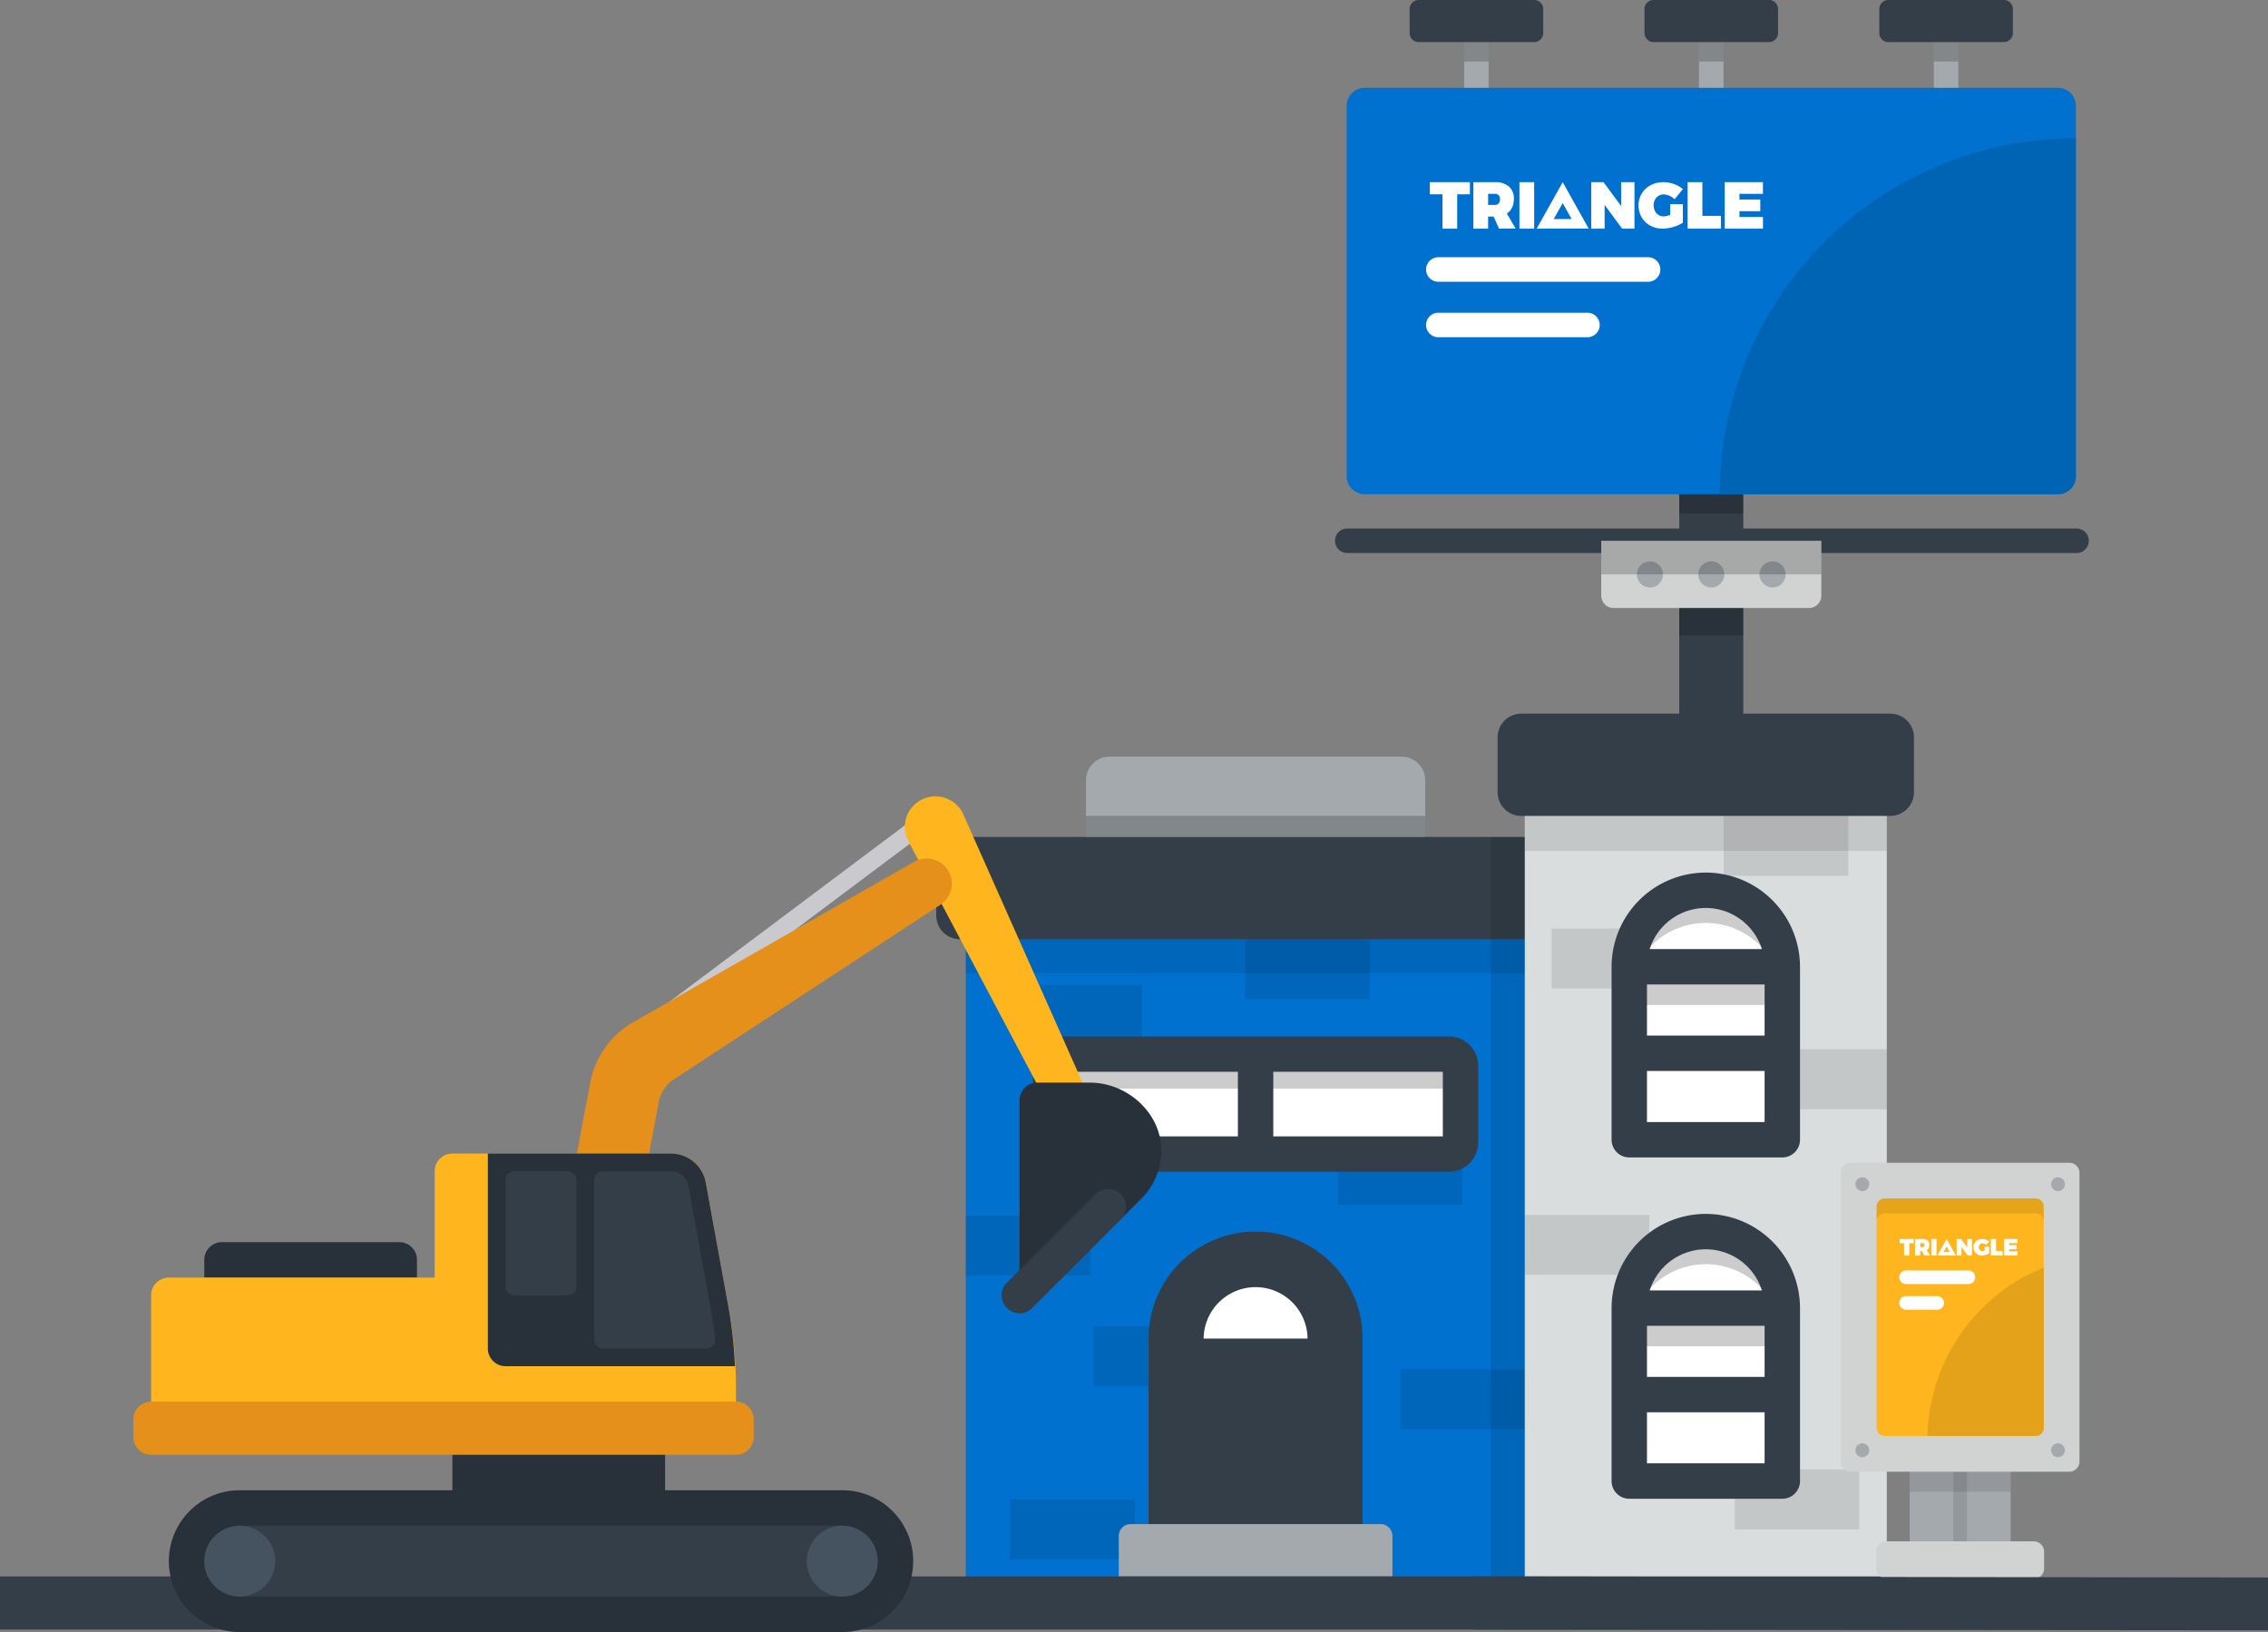 <svg id="Group_2967" data-name="Group 2967" xmlns="http://www.w3.org/2000/svg" viewBox="-1017.091 461.384 425.067 305.883">
  <rect x="-1017.091" y="461.384" width="425.067" height="305.883" fill="#808080" stroke="none"/>
  <defs>
    <style>
      .cls-1 {
        fill: #a4a9ad;
      }

      .cls-2 {
        opacity: 0.2;
      }

      .cls-3 {
        fill: #0071ce;
      }

      .cls-4, .cls-8 {
        opacity: 0.1;
      }

      .cls-5 {
        fill: #333e48;
      }

      .cls-6 {
        fill: #fff;
      }

      .cls-7 {
        fill: #d9ddde;
      }

      .cls-9 {
        fill: #d1d3d3;
      }

      .cls-10 {
        fill: #ffb61e;
      }

      .cls-11 {
        fill: #e4a21a;
      }

      .cls-12 {
        fill: #0064b5;
      }

      .cls-13 {
        fill: #cac9cd;
      }

      .cls-14 {
        fill: #e6901c;
      }

      .cls-15 {
        fill: #283139;
      }

      .cls-16 {
        fill: #455361;
      }
    </style>
  </defs>
  <g id="building-1" transform="translate(-2259.106 595.143)">
    <path id="Path_7405" data-name="Path 7405" class="cls-1" d="M164.194,68.276a4.435,4.435,0,0,0-4.422-4.422H105.038a4.435,4.435,0,0,0-4.422,4.422V84.069a4.435,4.435,0,0,0,4.422,4.422h54.734a4.435,4.435,0,0,0,4.422-4.422V68.276Z" transform="translate(1344.933 -55.804)"/>
    <rect id="Rectangle_547" data-name="Rectangle 547" class="cls-2" width="63.579" height="3.944" transform="translate(1445.549 19.16)"/>
    <rect id="Rectangle_548" data-name="Rectangle 548" class="cls-3" width="114.17" height="133.998" transform="translate(1423.019 32.687)"/>
    <rect id="Rectangle_549" data-name="Rectangle 549" class="cls-4" width="23.335" height="11.229" transform="translate(1423.019 94.072)"/>
    <rect id="Rectangle_550" data-name="Rectangle 550" class="cls-4" width="23.335" height="11.229" transform="translate(1504.454 122.837)"/>
    <rect id="Rectangle_551" data-name="Rectangle 551" class="cls-4" width="23.335" height="11.229" transform="translate(1475.41 42.27)"/>
    <rect id="Rectangle_552" data-name="Rectangle 552" class="cls-4" width="23.335" height="11.229" transform="translate(1492.784 80.837)"/>
    <rect id="Rectangle_553" data-name="Rectangle 553" class="cls-4" width="23.335" height="11.229" transform="translate(1432.699 50.866)"/>
    <rect id="Rectangle_554" data-name="Rectangle 554" class="cls-4" width="23.335" height="11.229" transform="translate(1431.35 147.264)"/>
    <rect id="Rectangle_555" data-name="Rectangle 555" class="cls-4" width="23.335" height="11.229" transform="translate(1446.973 114.833)"/>
    <path id="Path_7406" data-name="Path 7406" class="cls-5" d="M169.711,303.811a20.057,20.057,0,1,0-40.115,0V338.58h40.115V303.811Z" transform="translate(1327.684 -186.685)"/>
    <path id="Path_7407" data-name="Path 7407" class="cls-1" d="M115.792,429v-7.6A2.218,2.218,0,0,1,118,419.191h46.869a2.218,2.218,0,0,1,2.211,2.211V429Z" transform="translate(1335.9 -267.296)"/>
    <g id="Group_2877" data-name="Group 2877" transform="translate(1438.931 63.812)">
      <path id="Path_7408" data-name="Path 7408" class="cls-6" d="M174.563,318.981a9.74,9.74,0,0,0-19.479,0Z" transform="translate(-126.417 -265.668)"/>
      <path id="Path_7409" data-name="Path 7409" class="cls-6" d="M161.081,203.813a2.218,2.218,0,0,0-2.211-2.211H86.478a2.218,2.218,0,0,0-2.211,2.211v14.308a2.218,2.218,0,0,0,2.211,2.211h72.393a2.218,2.218,0,0,0,2.211-2.211V203.813Z" transform="translate(-84.267 -201.602)"/>
    </g>
    <path id="Path_7410" data-name="Path 7410" class="cls-2" d="M158.87,201.6H86.478a2.218,2.218,0,0,0-2.211,2.211v6.47a2.218,2.218,0,0,1,2.211-2.211h72.393a2.218,2.218,0,0,1,2.211,2.211v-6.47A2.218,2.218,0,0,0,158.87,201.6Z" transform="translate(1354.664 -137.79)"/>
    <rect id="Rectangle_556" data-name="Rectangle 556" class="cls-5" width="6.633" height="18.731" transform="translate(1474.022 63.813)"/>
    <path id="Path_7411" data-name="Path 7411" class="cls-5" d="M153.994,218.774H81.6a5.533,5.533,0,0,1-5.527-5.527V198.938a5.533,5.533,0,0,1,5.527-5.527h72.393a5.533,5.533,0,0,1,5.527,5.527v14.308A5.534,5.534,0,0,1,153.994,218.774Zm-71.287-6.633H152.89v-12.1H82.708Z" transform="translate(1359.54 -132.914)"/>
    <rect id="Rectangle_557" data-name="Rectangle 557" class="cls-4" width="114.17" height="15.954" transform="translate(1423.019 32.687)"/>
    <path id="Path_7412" data-name="Path 7412" class="cls-5" d="M150.994,105.467a4.435,4.435,0,0,0-4.422-4.422H35.708a4.435,4.435,0,0,0-4.422,4.422v10.318a4.435,4.435,0,0,0,4.422,4.422H146.573a4.435,4.435,0,0,0,4.422-4.422V105.467Z" transform="translate(1386.198 -77.939)"/>
    <rect id="Rectangle_558" data-name="Rectangle 558" class="cls-4" width="15.825" height="143.576" transform="translate(1521.368 23.105)"/>
    <rect id="Rectangle_559" data-name="Rectangle 559" class="cls-7" width="67.85" height="151.133" transform="translate(1527.788 15.552)"/>
    <rect id="Rectangle_560" data-name="Rectangle 560" class="cls-4" width="23.335" height="11.229" transform="translate(1527.788 93.935)"/>
    <rect id="Rectangle_561" data-name="Rectangle 561" class="cls-4" width="23.335" height="11.229" transform="translate(1567.143 141.653)"/>
    <rect id="Rectangle_562" data-name="Rectangle 562" class="cls-4" width="23.335" height="11.229" transform="translate(1572.304 62.911)"/>
    <rect id="Rectangle_563" data-name="Rectangle 563" class="cls-4" width="23.335" height="11.229" transform="translate(1532.803 40.271)"/>
    <rect id="Rectangle_564" data-name="Rectangle 564" class="cls-4" width="23.335" height="11.229" transform="translate(1565.083 19.16)"/>
    <rect id="Rectangle_565" data-name="Rectangle 565" class="cls-4" width="67.85" height="10.169" transform="translate(1527.788 15.552)"/>
    <path id="Path_7413" data-name="Path 7413" class="cls-6" d="M380.832,140.079a14.34,14.34,0,1,0-28.68,0v32.413h28.68V140.079Z" transform="translate(1195.221 -92.637)"/>
    <path id="Path_7414" data-name="Path 7414" class="cls-2" d="M366.492,125.739a14.34,14.34,0,0,0-14.34,14.34V146.2a14.34,14.34,0,0,1,28.68,0v-6.116A14.34,14.34,0,0,0,366.492,125.739Z" transform="translate(1195.221 -92.637)"/>
    <rect id="Rectangle_566" data-name="Rectangle 566" class="cls-2" width="28.68" height="7.146" transform="translate(1547.373 47.443)"/>
    <rect id="Rectangle_567" data-name="Rectangle 567" class="cls-5" width="28.68" height="6.633" transform="translate(1547.373 60.333)"/>
    <path id="Path_7415" data-name="Path 7415" class="cls-5" d="M361.617,117.547A17.676,17.676,0,0,0,343.961,135.2v32.413a3.316,3.316,0,0,0,3.317,3.317h28.68a3.316,3.316,0,0,0,3.317-3.317V135.2A17.677,17.677,0,0,0,361.617,117.547Zm0,6.633a11.043,11.043,0,0,1,10.513,7.708H351.1A11.041,11.041,0,0,1,361.617,124.18ZM372.641,164.3H350.594V138.52h22.047Z" transform="translate(1200.096 -87.761)"/>
    <path id="Path_7416" data-name="Path 7416" class="cls-6" d="M380.832,298.107a14.34,14.34,0,0,0-28.68,0v32.414h28.68V298.107Z" transform="translate(1195.221 -186.693)"/>
    <path id="Path_7417" data-name="Path 7417" class="cls-2" d="M366.492,283.767a14.34,14.34,0,0,0-14.34,14.34v6.118a14.34,14.34,0,1,1,28.68,0v-6.118A14.34,14.34,0,0,0,366.492,283.767Z" transform="translate(1195.221 -186.693)"/>
    <rect id="Rectangle_568" data-name="Rectangle 568" class="cls-2" width="28.68" height="7.146" transform="translate(1547.373 111.411)"/>
    <rect id="Rectangle_569" data-name="Rectangle 569" class="cls-5" width="28.68" height="6.633" transform="translate(1547.373 124.305)"/>
    <path id="Path_7418" data-name="Path 7418" class="cls-5" d="M361.617,275.574a17.676,17.676,0,0,0-17.656,17.656v32.414a3.316,3.316,0,0,0,3.317,3.317h28.68a3.316,3.316,0,0,0,3.317-3.317V293.23A17.677,17.677,0,0,0,361.617,275.574Zm0,6.633a11.043,11.043,0,0,1,10.513,7.706H351.105A11.041,11.041,0,0,1,361.617,282.207Zm11.023,40.12H350.594V296.546h22.047Z" transform="translate(1200.096 -181.817)"/>
    <path id="Path_7419" data-name="Path 7419" class="cls-5" d="M370.066,451.595c0,.982-1.434,1.786-3.189,1.786H0v-9.966H366.877c1.755,0,3.189.8,3.189,1.787Z" transform="translate(1242.015 -281.714)"/>
    <path id="Path_7420" data-name="Path 7420" class="cls-5" d="M369.226,48.389a4.435,4.435,0,0,0-4.422-4.422H295.61a4.435,4.435,0,0,0-4.422,4.422V58.707a4.435,4.435,0,0,0,4.422,4.422H364.8a4.435,4.435,0,0,0,4.422-4.422Z" transform="translate(1231.506 -43.967)"/>
    <g id="Group_2963" data-name="Group 2963" transform="translate(1587.031 84.165)">
      <rect id="Rectangle_724" data-name="Rectangle 724" class="cls-1" width="18.924" height="19.377" transform="translate(12.896 52.886)"/>
      <g id="Group_2963-2" data-name="Group 2963" class="cls-8" transform="translate(21.081 57.915)">
        <rect id="Rectangle_725" data-name="Rectangle 725" width="2.557" height="14.348"/>
      </g>
      <rect id="Rectangle_726" data-name="Rectangle 726" class="cls-4" width="18.924" height="8.792" transform="translate(12.896 52.886)"/>
      <path id="Path_7733" data-name="Path 7733" class="cls-9" d="M153.937,1.913A1.919,1.919,0,0,0,152.024,0H111.131a1.919,1.919,0,0,0-1.913,1.913V56a1.918,1.918,0,0,0,1.913,1.913h40.893A1.918,1.918,0,0,0,153.937,56Z" transform="translate(-109.218)"/>
      <g id="Group_2964" data-name="Group 2964" transform="translate(2.727 2.728)">
        <circle id="Ellipse_344" data-name="Ellipse 344" class="cls-1" cx="1.298" cy="1.298" r="1.298" transform="translate(36.668)"/>
        <circle id="Ellipse_345" data-name="Ellipse 345" class="cls-1" cx="1.298" cy="1.298" r="1.298"/>
        <circle id="Ellipse_346" data-name="Ellipse 346" class="cls-1" cx="1.298" cy="1.298" r="1.298" transform="translate(36.668 49.864)"/>
        <circle id="Ellipse_347" data-name="Ellipse 347" class="cls-1" cx="1.298" cy="1.298" r="1.298" transform="translate(0 49.864)"/>
      </g>
      <path id="Path_7734" data-name="Path 7734" class="cls-10" d="M154.7,88.478a1.535,1.535,0,0,1-1.531-1.53V45.483a1.535,1.535,0,0,1,1.531-1.53h28.267a1.535,1.535,0,0,1,1.53,1.53V86.947a1.535,1.535,0,0,1-1.53,1.53Z" transform="translate(-146.475 -37.258)"/>
      <path id="Path_7735" data-name="Path 7735" class="cls-11" d="M215.729,160.514H236a1.535,1.535,0,0,0,1.53-1.53V128.935A34.909,34.909,0,0,0,215.729,160.514Z" transform="translate(-199.504 -109.294)"/>
      <path id="Path_7736" data-name="Path 7736" class="cls-4" d="M182.968,43.953H154.7a1.535,1.535,0,0,0-1.531,1.53v2.806a1.535,1.535,0,0,1,1.531-1.53h28.267a1.535,1.535,0,0,1,1.53,1.53V45.483A1.535,1.535,0,0,0,182.968,43.953Z" transform="translate(-146.475 -37.258)"/>
      <path id="Path_7737" data-name="Path 7737" class="cls-9" d="M184.2,470.977a1.919,1.919,0,0,1-1.913,1.913H154.662a1.919,1.919,0,0,1-1.913-1.913v-3.2a1.919,1.919,0,0,1,1.913-1.913h27.629a1.919,1.919,0,0,1,1.913,1.913v3.2Z" transform="translate(-146.118 -394.897)"/>
      <path id="Path_7738" data-name="Path 7738" class="cls-6" d="M194,95.075H182.328a1.278,1.278,0,1,1,0-2.557H194a1.278,1.278,0,1,1,0,2.557Z" transform="translate(-170.108 -72.331)"/>
      <path id="Path_7739" data-name="Path 7739" class="cls-6" d="M188.164,136.649h-5.834a1.278,1.278,0,1,1,0-2.557h5.834a1.278,1.278,0,1,1,0,2.557Z" transform="translate(-170.109 -109.096)"/>
      <path id="Union_27" data-name="Union 27" class="cls-6" d="M14.622,2.883a1.464,1.464,0,0,1-.571-.55,1.54,1.54,0,0,1-.206-.795A1.477,1.477,0,0,1,14.654.2,1.821,1.821,0,0,1,15.51,0,2.016,2.016,0,0,1,16.2.126a1.787,1.787,0,0,1,.584.336l-.553.67A1.1,1.1,0,0,0,15.885.9.962.962,0,0,0,15.5.813a.622.622,0,0,0-.336.095.649.649,0,0,0-.236.259.8.8,0,0,0-.084.371.809.809,0,0,0,.086.377.66.66,0,0,0,.238.261.626.626,0,0,0,.341.095,1.222,1.222,0,0,0,.434-.109V1.454h.838V2.688a2.212,2.212,0,0,1-.614.278,2.7,2.7,0,0,1-.726.117h-.027A1.681,1.681,0,0,1,14.622,2.883Zm4.939.2V0H22.1V.774H20.536v.378h1.382v.774H20.537v.383H22.1v.774Zm-2.459,0V0h.978V2.234h1.228v.849Zm-4.346,0L11.594,1.508V3.083H10.7V0h.817l1.167,1.583V0h.885V3.083Zm-6.814,0V0H6.92V3.083Zm-1.71-.8H3.865v.8H2.887V0H4.315a1.367,1.367,0,0,1,.931.288,1.028,1.028,0,0,1,.328.816,1.321,1.321,0,0,1-.12.581.946.946,0,0,1-.345.394l.581,1h-1.1Zm-.366-.774h.451a.309.309,0,0,0,.246-.1.4.4,0,0,0,.086-.275A.374.374,0,0,0,4.563.868.316.316,0,0,0,4.316.774H3.866ZM.837,3.083V.8H0V0H2.657V.8H1.815V3.083Zm6.25,0L8.811,0l1.725,3.082ZM8.22,2.444H9.4L8.811,1.386Z" transform="translate(11.006 14.295)"/>
    </g>
    <path id="Path_7421" data-name="Path 7421" class="cls-5" d="M428.935,443.615l-148.9-.2v9.966l148.9.131V445.2C428.935,444.219,428.935,443.615,428.935,443.615Z" transform="translate(1238.147 -281.714)"/>
  </g>
  <g id="Group_2962" data-name="Group 2962" transform="translate(-766.999 461.384)">
    <path id="Path_7713" data-name="Path 7713" class="cls-5" d="M138.97,332.729H76.634v-13.3h-12v13.3H2.3a2.3,2.3,0,0,0,0,4.594H64.633v32.864h12V337.323H138.97a2.3,2.3,0,1,0,0-4.594Z" transform="translate(0 -233.673)"/>
    <rect id="Rectangle_718" data-name="Rectangle 718" class="cls-2" width="12.002" height="10.471" transform="translate(64.633 85.759)"/>
    <rect id="Rectangle_719" data-name="Rectangle 719" class="cls-2" width="12.002" height="7.269" transform="translate(64.633 111.812)"/>
    <path id="Path_7714" data-name="Path 7714" class="cls-9" d="M181.254,375.951v10.292a2.317,2.317,0,0,0,2.311,2.31H220.19a2.318,2.318,0,0,0,2.311-2.31V375.951Z" transform="translate(-131.244 -274.598)"/>
    <g id="Group_2961" data-name="Group 2961" transform="translate(56.685 105.2)">
      <circle id="Ellipse_341" data-name="Ellipse 341" class="cls-1" cx="2.453" cy="2.453" r="2.453" transform="translate(11.494)"/>
      <circle id="Ellipse_342" data-name="Ellipse 342" class="cls-1" cx="2.453" cy="2.453" r="2.453"/>
      <circle id="Ellipse_343" data-name="Ellipse 343" class="cls-1" cx="2.453" cy="2.453" r="2.453" transform="translate(22.991)"/>
    </g>
    <rect id="Rectangle_720" data-name="Rectangle 720" class="cls-2" width="41.247" height="6.301" transform="translate(50.009 101.353)"/>
    <path id="Path_7715" data-name="Path 7715" class="cls-1" d="M90.447,33.157a2.3,2.3,0,0,1-2.3-2.3V16.886a2.3,2.3,0,1,1,4.594,0V30.861A2.3,2.3,0,0,1,90.447,33.157Z" transform="translate(-63.828 -12.94)"/>
    <rect id="Rectangle_721" data-name="Rectangle 721" class="cls-2" width="4.594" height="4.816" transform="translate(24.323 6.729)"/>
    <path id="Path_7716" data-name="Path 7716" class="cls-5" d="M76.138,10.3a1.7,1.7,0,0,0-1.691-1.691H52.791A1.7,1.7,0,0,0,51.1,10.3v4.51A1.7,1.7,0,0,0,52.791,16.5H74.448a1.7,1.7,0,0,0,1.691-1.691V10.3Z" transform="translate(-37.001 -8.613)"/>
    <path id="Path_7717" data-name="Path 7717" class="cls-1" d="M249.966,33.157a2.3,2.3,0,0,1-2.3-2.3V16.886a2.3,2.3,0,0,1,4.594,0V30.861A2.3,2.3,0,0,1,249.966,33.157Z" transform="translate(-179.334 -12.94)"/>
    <rect id="Rectangle_722" data-name="Rectangle 722" class="cls-2" width="4.594" height="4.816" transform="translate(68.335 6.729)"/>
    <path id="Path_7718" data-name="Path 7718" class="cls-5" d="M235.657,10.3a1.7,1.7,0,0,0-1.69-1.691H212.309a1.7,1.7,0,0,0-1.691,1.691v4.51a1.7,1.7,0,0,0,1.691,1.691h21.657a1.7,1.7,0,0,0,1.691-1.691V10.3Z" transform="translate(-152.507 -8.613)"/>
    <path id="Path_7719" data-name="Path 7719" class="cls-1" d="M409.486,33.157a2.3,2.3,0,0,1-2.3-2.3V16.886a2.3,2.3,0,0,1,4.594,0V30.861A2.3,2.3,0,0,1,409.486,33.157Z" transform="translate(-294.841 -12.94)"/>
    <rect id="Rectangle_723" data-name="Rectangle 723" class="cls-2" width="4.594" height="4.816" transform="translate(112.347 6.729)"/>
    <path id="Path_7720" data-name="Path 7720" class="cls-5" d="M395.175,10.3a1.7,1.7,0,0,0-1.691-1.691H371.827a1.7,1.7,0,0,0-1.69,1.691v4.51a1.7,1.7,0,0,0,1.69,1.691h21.657a1.7,1.7,0,0,0,1.691-1.691Z" transform="translate(-268.012 -8.613)"/>
    <path id="Path_7721" data-name="Path 7721" class="cls-3" d="M144.993,71.639a3.391,3.391,0,0,0-3.381-3.381H11.7a3.391,3.391,0,0,0-3.381,3.381v69.415a3.391,3.391,0,0,0,3.381,3.381H141.612a3.391,3.391,0,0,0,3.381-3.381V71.639Z" transform="translate(-6.023 -51.801)"/>
    <path id="Path_7722" data-name="Path 7722" class="cls-12" d="M261.769,169.188h63.364a3.391,3.391,0,0,0,3.381-3.381V102.443A66.744,66.744,0,0,0,261.769,169.188Z" transform="translate(-189.544 -76.554)"/>
    <path id="Path_7723" data-name="Path 7723" class="cls-6" d="M103.7,144.255H64.158a2.3,2.3,0,0,1,0-4.594H103.7a2.3,2.3,0,0,1,0,4.594Z" transform="translate(-44.793 -91.448)"/>
    <path id="Path_7724" data-name="Path 7724" class="cls-6" d="M92.1,181.94H64.16a2.3,2.3,0,0,1,0-4.594H92.1a2.3,2.3,0,1,1,0,4.594Z" transform="translate(-44.794 -118.735)"/>
    <path id="Union_23" data-name="Union 23" class="cls-6" d="M41.311,8.145A4.138,4.138,0,0,1,39.7,6.59a4.353,4.353,0,0,1-.583-2.245A4.173,4.173,0,0,1,41.4.56,5.149,5.149,0,0,1,43.821,0a5.7,5.7,0,0,1,1.953.357,5.053,5.053,0,0,1,1.649.95L45.861,3.2a3.094,3.094,0,0,0-.981-.661A2.718,2.718,0,0,0,43.8,2.3a1.759,1.759,0,0,0-.951.268,1.828,1.828,0,0,0-.666.731,2.265,2.265,0,0,0-.238,1.047,2.3,2.3,0,0,0,.243,1.065,1.868,1.868,0,0,0,.673.737,1.773,1.773,0,0,0,.962.268,3.455,3.455,0,0,0,1.227-.307v-2h2.368V7.594a6.26,6.26,0,0,1-1.735.785,7.607,7.607,0,0,1-2.052.332H43.56A4.75,4.75,0,0,1,41.311,8.145Zm13.953.565V0h7.161V2.188h-4.4V3.256h3.905V5.442h-3.9V6.523h4.405V8.71Zm-6.949,0V0h2.764V6.312H54.55v2.4Zm-12.278,0L32.756,4.262V8.71H30.243V0h2.308l3.3,4.472V0h2.5V8.71Zm-19.25,0V0h2.765V8.71ZM11.957,6.449H10.92V8.71H8.157V0H12.19a3.862,3.862,0,0,1,2.63.814,2.9,2.9,0,0,1,.928,2.3,3.73,3.73,0,0,1-.339,1.641,2.668,2.668,0,0,1-.976,1.114l1.641,2.833-3.119,0ZM10.921,4.262H12.2a.874.874,0,0,0,.7-.279,1.144,1.144,0,0,0,.244-.778,1.058,1.058,0,0,0-.244-.751.892.892,0,0,0-.7-.267H10.922ZM2.364,8.71V2.274H0V0H7.507V2.274H5.128V8.71Zm17.659,0L24.9,0l4.873,8.708Zm3.2-1.8h3.345L24.9,3.915Z" transform="translate(17.889 34.143)"/>
  </g>
  <g id="Group_2960" data-name="Group 2960" transform="translate(-992.089 610.637)">
    <rect id="Rectangle_715" data-name="Rectangle 715" class="cls-13" width="3.32" height="66.429" transform="translate(97.314 45.018) rotate(-126.857)"/>
    <path id="Path_7702" data-name="Path 7702" class="cls-10" d="M384.921,56.282l25.714,48.571a3.843,3.843,0,0,0,5.115,1.639h0a3.843,3.843,0,0,0,1.793-5L395.223,51.272a5.731,5.731,0,0,0-8.416-2.441h0A5.731,5.731,0,0,0,384.921,56.282Z" transform="translate(-239.67 -47.867)"/>
    <path id="Path_7703" data-name="Path 7703" class="cls-14" d="M216.394,171.879l-13.059-2.449,9.11-48.589a16.608,16.608,0,0,1,8.091-11.363l52.636-30.044a4.714,4.714,0,0,1,5.67.761h0a4.713,4.713,0,0,1-.75,7.276l-49.926,32.71a6.642,6.642,0,0,0-2.889,4.332Z" transform="translate(-126.825 -67.17)"/>
    <rect id="Rectangle_716" data-name="Rectangle 716" class="cls-15" width="39.859" height="13.286" transform="translate(59.789 120.092)"/>
    <path id="Path_7704" data-name="Path 7704" class="cls-15" d="M75.169,276.57H35.31v-3.322a3.322,3.322,0,0,1,3.322-3.322H71.848a3.322,3.322,0,0,1,3.322,3.322v3.322Z" transform="translate(-22.024 -186.372)"/>
    <path id="Path_7705" data-name="Path 7705" class="cls-15" d="M143.876,420.086H30.942A13.286,13.286,0,0,1,17.656,406.8h0a13.286,13.286,0,0,1,13.286-13.286H143.876A13.286,13.286,0,0,1,157.162,406.8h0A13.286,13.286,0,0,1,143.876,420.086Z" transform="translate(-11.012 -263.457)"/>
    <rect id="Rectangle_717" data-name="Rectangle 717" class="cls-5" width="112.934" height="13.286" transform="translate(19.93 136.7)"/>
    <path id="Union_26" data-name="Union 26" class="cls-16" d="M112.934,6.643a6.643,6.643,0,1,1,6.643,6.642A6.643,6.643,0,0,1,112.934,6.643ZM0,6.643a6.643,6.643,0,1,1,6.643,6.642A6.644,6.644,0,0,1,0,6.643Z" transform="translate(13.286 136.7)"/>
    <path id="Path_7706" data-name="Path 7706" class="cls-10" d="M106.252,225.79H65.294a3.322,3.322,0,0,0-3.322,3.322v19.93H12.149a3.322,3.322,0,0,0-3.322,3.322v23.251H118.439v-5.8a83.049,83.049,0,0,0-1.34-14.854l-4.312-23.717A6.642,6.642,0,0,0,106.252,225.79Z" transform="translate(-5.506 -158.842)"/>
    <path id="Path_7707" data-name="Path 7707" class="cls-15" d="M221.715,254.961,217.4,231.244a6.643,6.643,0,0,0-6.536-5.455H176.552v36.537a3.322,3.322,0,0,0,3.322,3.322h42.993A82.957,82.957,0,0,0,221.715,254.961Z" transform="translate(-110.12 -158.842)"/>
    <path id="Path_7708" data-name="Path 7708" class="cls-5" d="M251.483,261.061l-4.312-23.717a3.321,3.321,0,0,0-3.268-2.728H231.179a1.661,1.661,0,0,0-1.661,1.661v29.894a1.661,1.661,0,0,0,1.661,1.661h19.346A1.672,1.672,0,0,0,252.183,266C252,264.25,251.768,262.627,251.483,261.061Z" transform="translate(-143.157 -164.347)"/>
    <path id="Path_7709" data-name="Path 7709" class="cls-15" d="M435.873,233.659a3.322,3.322,0,0,1-2.348-5.67l2.348-2.348V193.8a3.322,3.322,0,0,1,3.323-3.322l9.88,0c7.05,0,13.422,5.761,13.37,12.811a12.63,12.63,0,0,1-3.724,8.895l-20.5,20.5A3.314,3.314,0,0,1,435.873,233.659Z" transform="translate(-269.794 -136.817)"/>
    <path id="Path_7710" data-name="Path 7710" class="cls-5" d="M435.873,266.7a3.322,3.322,0,0,1-2.348-5.67l16.608-16.608a3.321,3.321,0,0,1,4.7,4.7l-16.608,16.608A3.312,3.312,0,0,1,435.873,266.7Z" transform="translate(-269.794 -169.854)"/>
    <path id="Path_7711" data-name="Path 7711" class="cls-14" d="M3.322,359.339H112.934a3.322,3.322,0,0,0,3.322-3.322V352.7a3.322,3.322,0,0,0-3.322-3.322H3.322A3.322,3.322,0,0,0,0,352.7v3.322A3.322,3.322,0,0,0,3.322,359.339Z" transform="translate(0 -235.925)"/>
    <path id="Path_7712" data-name="Path 7712" class="cls-5" d="M197,257.868H187.04a1.661,1.661,0,0,1-1.661-1.661v-19.93a1.661,1.661,0,0,1,1.661-1.661H197a1.661,1.661,0,0,1,1.661,1.661v19.93A1.661,1.661,0,0,1,197,257.868Z" transform="translate(-115.626 -164.348)"/>
  </g>
</svg>

